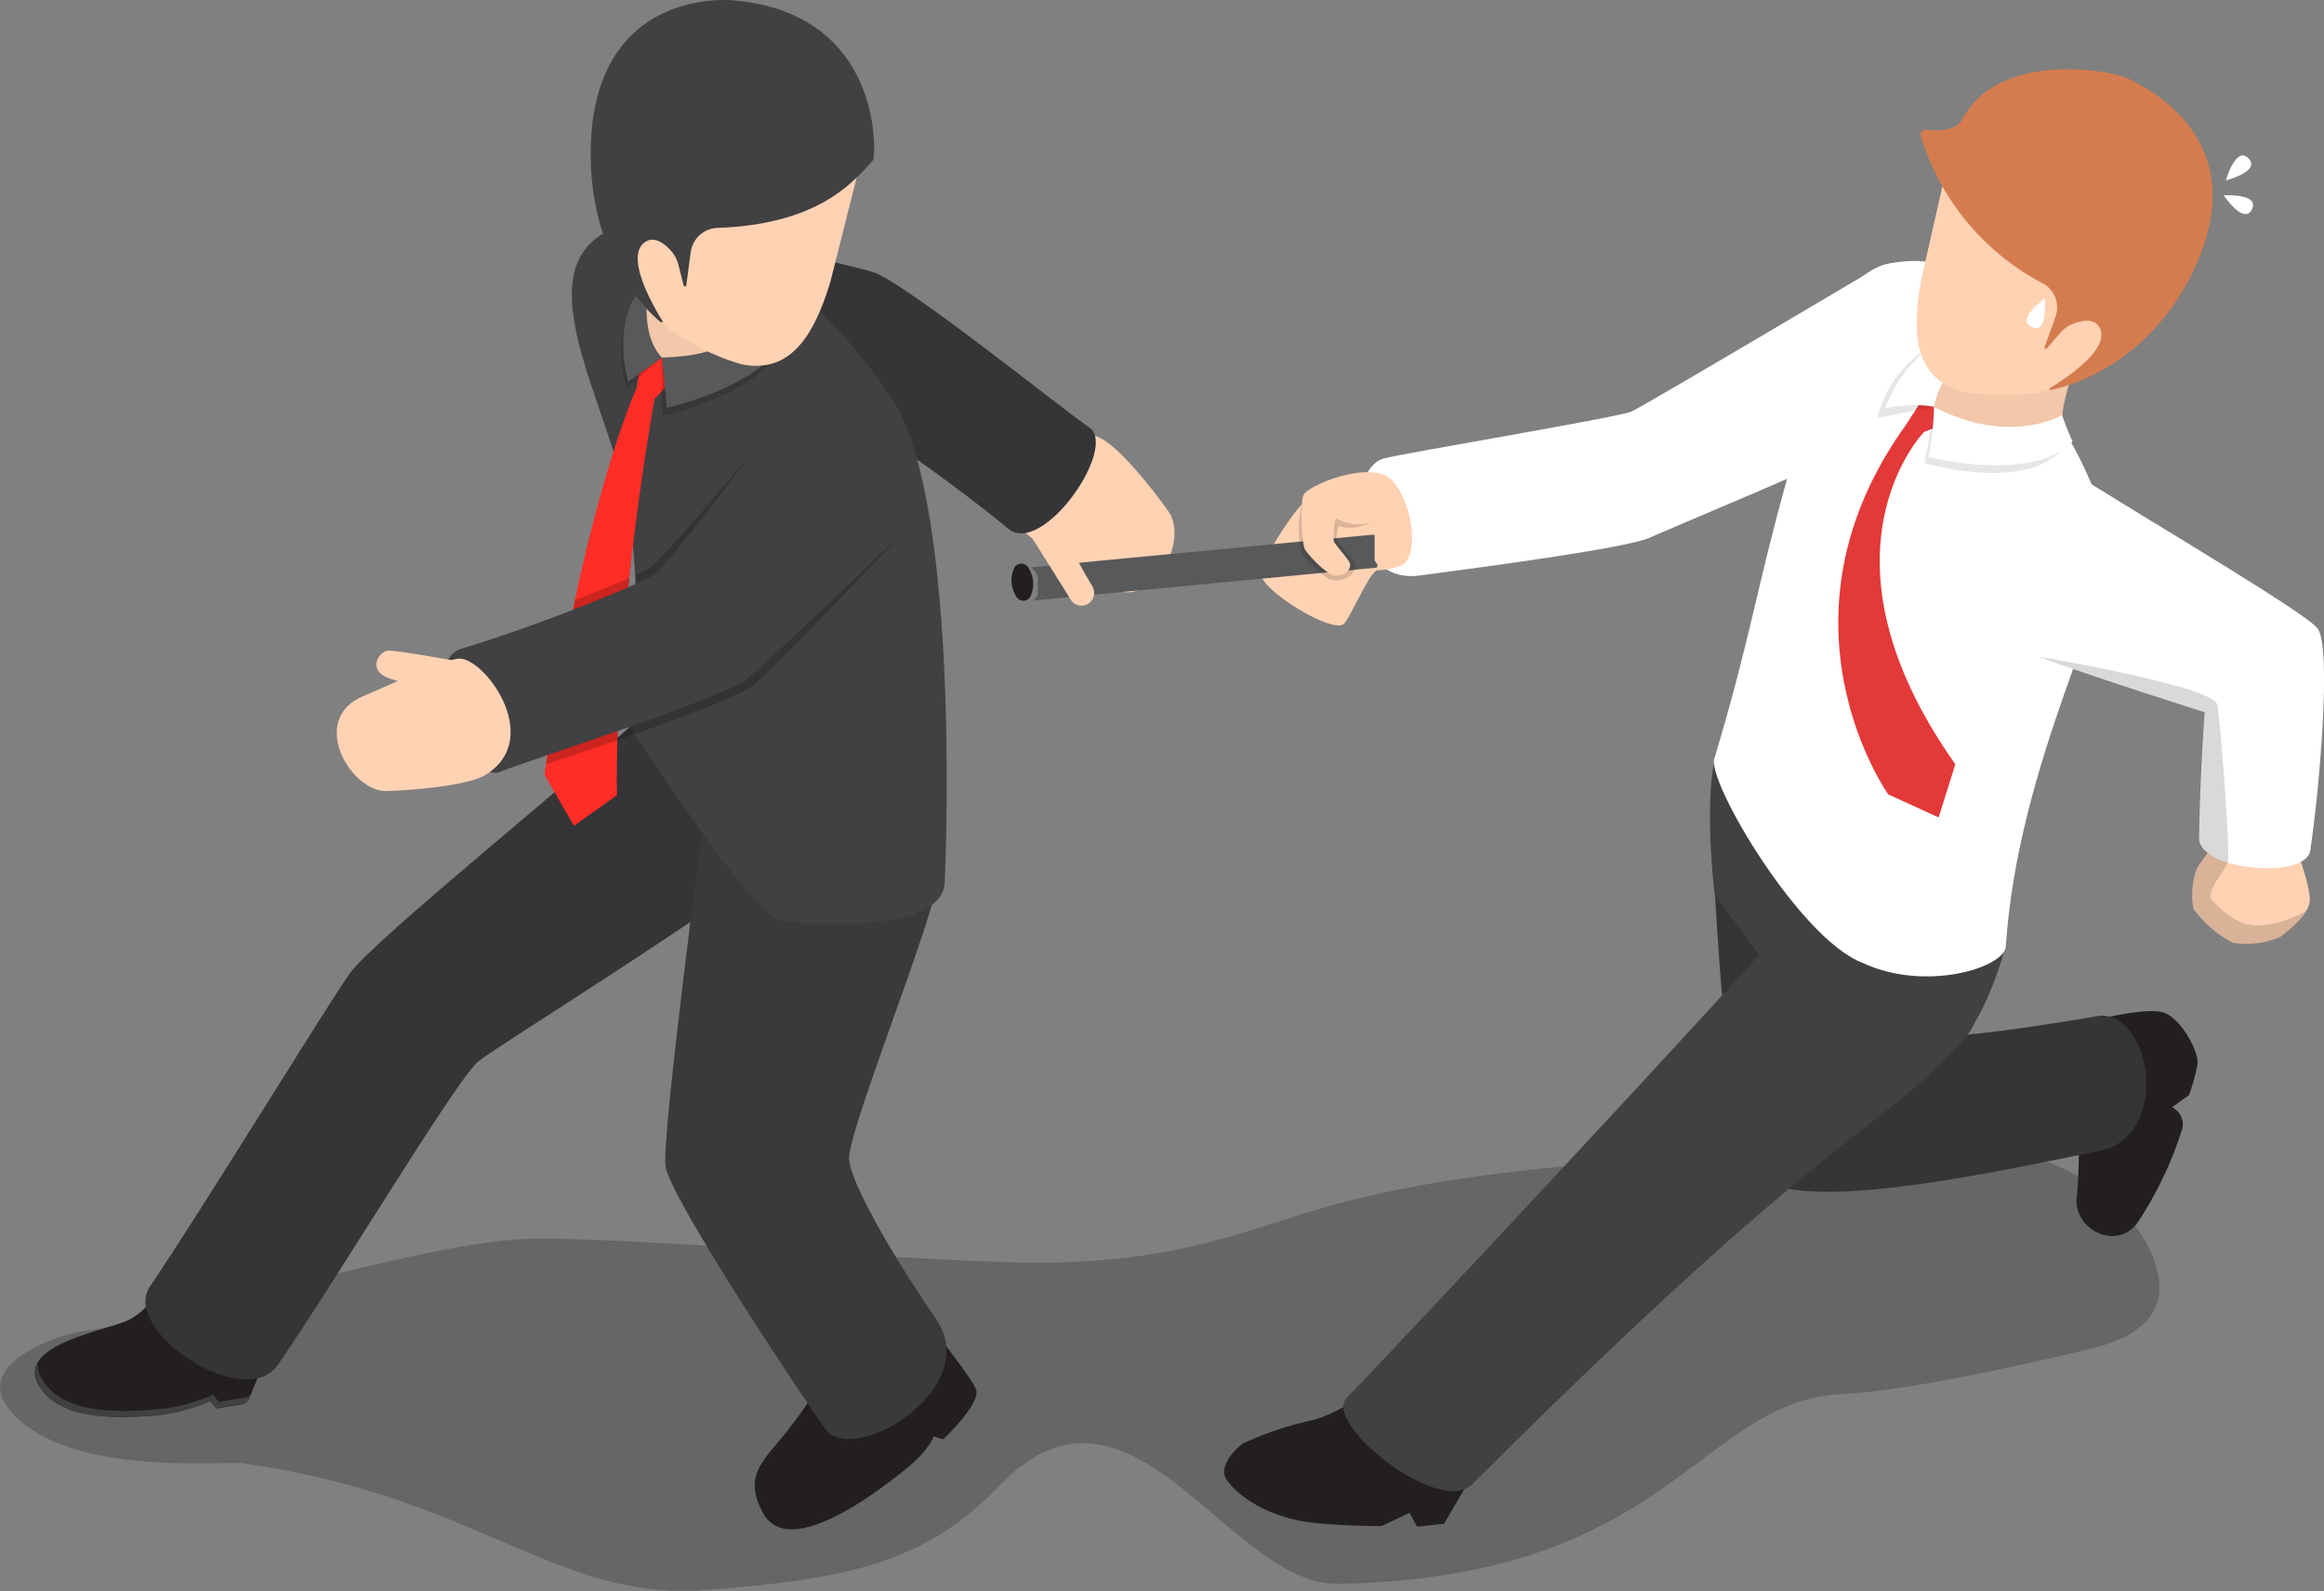 <svg id="레이어_1" data-name="레이어 1" xmlns="http://www.w3.org/2000/svg" viewBox="0 0 222.83 152.61">
  <rect x="0" y="0" width="222.83" height="152.61" fill="#808080" stroke="none"/>
  <defs>
    <style>
      .cls-1 {
        opacity: 0.2;
      }

      .cls-2 {
        fill: #ffd2b3;
      }

      .cls-3 {
        fill: #353436;
      }

      .cls-4 {
        fill: #fff;
      }

      .cls-5 {
        fill: #58595b;
      }

      .cls-6 {
        fill: #231f20;
      }

      .cls-7 {
        opacity: 0.15;
      }

      .cls-8 {
        fill: #414042;
      }

      .cls-9 {
        fill: #f2c7aa;
      }

      .cls-10 {
        fill: #e33939;
      }

      .cls-11 {
        opacity: 0.1;
      }

      .cls-12 {
        fill: #d57c4f;
      }

      .cls-13 {
        fill: #3a393b;
      }

      .cls-14 {
        fill: #ff2d26;
      }
    </style>
  </defs>
  <g>
    <path class="cls-1" d="M920.7,342.35c-11,.83-29.39,7-41.72,8.81-2.7.39-10.31,3.2-7.22,7.3,5.13,6.81,20.52,5.1,22.58,5.38C916.8,367,924.29,377,938.42,376s21.5-2.76,28.41-10c12.62-13.13,22,9.6,32.52,9.4,32.1-.6,34.42-17.6,48.54-18.23,7-.32,21.52-3.81,23.65-4.33,5.47-1.34,8-4.19,5.68-9.32s-7.88-8.47-13.52-9.71-11.43-.75-17.12-.35c-18.2,1.26-34.26,1.9-47.82,5.62-7.65,2.1-13.74,5.26-26.91,5.51C962.59,344.83,927.79,341.81,920.7,342.35Z" transform="translate(-871.03 -223.49)"/>
    <g>
      <g>
        <path class="cls-2" d="M976.48,265.48c1.85.84,5.13,5,6.59,7.06,2,2.84-1.55,10.12-6.32,7s-6.39-3.87-8.07-5.59S970.3,262.66,976.48,265.48Z" transform="translate(-871.03 -223.49)"/>
        <path class="cls-3" d="M935.38,245.06s16.35,3.64,19.31,4.51,18.61,13.48,20.76,14.9c2.86,1.9-4.46,12.44-7.74,9.73-6.36-5.24-15.15-11.16-16.47-11.6s-14.39-1.38-18-1.29C923.3,261.58,924.32,244.49,935.38,245.06Z" transform="translate(-871.03 -223.49)"/>
      </g>
      <g>
        <g>
          <path class="cls-4" d="M1051.06,249.13s-22.35,13.27-23.6,13.83-21.27,3.89-23.67,4.48c-3.82.95-3.57,12.16,3.33,11.25,5.68-.75,19.92-2.63,22.09-3.63s15.84-6.58,24.63-10.86S1056.35,246.41,1051.06,249.13Z" transform="translate(-871.03 -223.49)"/>
          <g>
            <path class="cls-2" d="M1002.41,269c-.95.35-4.74,1.64-5.88,2.27s-4.34,5.58-4.6,7.15,7.1,6.05,8,4.86,2.45-5,3.19-5.1a6.33,6.33,0,0,0,2.22-.45C1007.77,276.84,1005.8,267.76,1002.41,269Z" transform="translate(-871.03 -223.49)"/>
            <g>
              <path class="cls-5" d="M1002.83,277.25s0,0,0-.05v0h0v0l0-.06s0,0,0-.06h0V277s0,0,0-.06v-.07a.64.64,0,0,0,0-.07v-.05h0v-.07a.2.2,0,0,0,0-.07h0v-.16h0v-.14h0V276h0v-.07s0-.06,0-.09v0s0-.09,0-.13h0a.44.44,0,0,1,0-.1.14.14,0,0,1,0-.07h0a.19.19,0,0,1,0-.07l0-.07h0v0l0,0,0-.07v0h0v0a.43.43,0,0,0,0-.07V275l0-.06,0,0h0l0-.05,0-.05v0l0,0,0-.05,0,0h0s0,0,0,0l0,0h0l0,0,0,0,0,0h0l0,0h0l-.06,0h-.06l-.07,0h-.2l-32.91,3.15h.21a.16.16,0,0,1,.09,0h0l.08,0h0l.09.06h0l.09.07h0l.09.09h0l.09.11.08.12h0a.83.83,0,0,1,.07.13h0l.06.13v0a.78.78,0,0,1,.05.14h0c0,.05,0,.1,0,.16h0l0,.16h0a.8.8,0,0,1,0,.15.34.34,0,0,1,0,.1.19.19,0,0,1,0,.08v0a.62.62,0,0,0,0,.13h0v.17h0c0,.06,0,.11,0,.16h0c0,.05,0,.11,0,.16h0c0,.05,0,.1,0,.15h0l0,.15h0c0,.05,0,.1,0,.14v0l-.06.13a1.34,1.34,0,0,1-.06.12h0l-.06.1v0l-.07.08,0,0-.07.06h0l-.09.06a.34.34,0,0,1-.12.06h0l-.13,0,32.9-3.15.13,0h0l.12-.06h0l.08-.06h0l0-.05,0,0h0v0a.1.1,0,0,0,0-.05l0,0h0v0l0,0,0,0h0l0-.06,0-.05h0Z" transform="translate(-871.03 -223.49)"/>
              <path class="cls-6" d="M969.67,278a2.79,2.79,0,0,1,.23,2.51.77.77,0,0,1-1.46.13,2.81,2.81,0,0,1-.23-2.52A.78.78,0,0,1,969.67,278Z" transform="translate(-871.03 -223.49)"/>
            </g>
            <path class="cls-7" d="M1003,269.65c-2.4-.67-6.61,1.34-7.16,2.23a10.08,10.08,0,0,0,0,4.7,10.32,10.32,0,0,0,2.46,2.34c1.17.78,3.36-.5,2.46-1.67a19.62,19.62,0,0,1-1.51-2c-.21-.44.16-1.32.16-1.32a3.56,3.56,0,0,0,4.29-1.79C1004.6,270.39,1003.8,269.87,1003,269.65Z" transform="translate(-871.03 -223.49)"/>
            <path class="cls-2" d="M1003.36,268.93c-2.41-.68-6.76,1.11-7.32,2-.37.62-.23,4.56.12,5.28a10.15,10.15,0,0,0,2.35,2.3c.85.59,2.48-.29,1.82-1.24-.53-.77-1.22-1.46-1.42-1.9a6.28,6.28,0,0,1,.21-2.18s3,1.78,4.46-.8C1004.57,270.65,1004.13,269.15,1003.36,268.93Z" transform="translate(-871.03 -223.49)"/>
            <path class="cls-2" d="M993.15,276.8" transform="translate(-871.03 -223.49)"/>
          </g>
        </g>
        <g>
          <g>
            <path class="cls-6" d="M1071.24,322.63a1.78,1.78,0,0,1,1.43-1.51c1.81-.34,4.48-.92,5.79-.52,1.68.52,3.42,3.78,3.27,4.93a17.39,17.39,0,0,1-.82,3l-1.62,1.16a1.84,1.84,0,0,1,1,2,35.88,35.88,0,0,1-4.26,9c-2,2.87-6.22.72-5.88-2.35.22-2,.23-5.15.22-7.14,0-.8,0-1.41,0-1.67a1.41,1.41,0,0,1,0-.29Z" transform="translate(-871.03 -223.49)"/>
            <path class="cls-3" d="M1035.06,300.05s.94,31.68,4.2,35.91c3.54,4.57,25.62-.67,33-2.06,6.85-1.29,5.21-13.12.16-13,0,0-18.31,3.26-19.26,1.62s1.06-8.17,1.59-15.16C1055.86,293.17,1036.77,282.64,1035.06,300.05Z" transform="translate(-871.03 -223.49)"/>
          </g>
          <path class="cls-8" d="M1035.43,296.41c-1,4.57,0,12.86,0,12.86s9.34,12.62,11.8,16.09c1.8,2.54,9.41,1.27,12.3-2.54,2.38-3.13,3.69-8.22,3.69-8.22s-11.74-17.56-13.47-18.67S1036.42,291.83,1035.43,296.41Z" transform="translate(-871.03 -223.49)"/>
          <g>
            <path class="cls-6" d="M1000.54,358a13.27,13.27,0,0,1-3.6,1.69,30.88,30.88,0,0,0-6.67,2.22c-.78.48-2.46,2.27-1.66,3.45,1.17,1.75,4.35,3.87,8.89,4.24,3.42.29,6,.25,6,.25l2.68-1.25.73,1.32,2.58-.29s2.28-3.87,3.21-5.52,2-4.38-3-6.71C1004,354.81,1000.54,358,1000.54,358Z" transform="translate(-871.03 -223.49)"/>
            <path class="cls-8" d="M1043.8,310.47c-6,7-39.5,42.88-43.62,47.06-2.43,2.47,8.88,11.43,12,8.33,35-35,39.57-34,47.22-42.77C1065.27,316.36,1053.2,299.61,1043.8,310.47Z" transform="translate(-871.03 -223.49)"/>
          </g>
          <g>
            <path class="cls-4" d="M1052.82,248.65c3.18-.41,5.4-.05,8,3.68,1.46,2.08,4.9,7.2,6.68,10,2.86,4.57,5,8.79,5.57,12.88.77,5.58-8.52,21-9.72,39.07-.13,2-7.68,4.39-13.73,1.56-6-2.27-14.9-17.33-14.22-19.57,3.45-11.45,4.07-16.5,7-26.92C1045.57,258.27,1046.36,249.49,1052.82,248.65Z" transform="translate(-871.03 -223.49)"/>
            <g>
              <path class="cls-9" d="M1070.09,258.62c-.64,1.28-1.58,4.37-1.26,5.74s-8.08,2.84-12.36-1.86c-1.45-1.58,2.35-6.94,6.78-7.59,0,0,4.07-1,5.49.51C1068.74,255.42,1070.78,257.25,1070.09,258.62Z" transform="translate(-871.03 -223.49)"/>
              <g>
                <path class="cls-10" d="M1056.47,262.5l1.83,1.29-2.79,1.13s-11.32,11.61,3,31.87l-1.6,5.1-4.83-2.21s-11.85-16.65,1.72-35.48l2.32-3.59Z" transform="translate(-871.03 -223.49)"/>
                <g>
                  <path class="cls-11" d="M1067.67,264.16s-4,2.15-11.2-1.66c0,0-.17,1.68-.93,5.39,0,0,9.38,2.82,13.13-1.2A25.49,25.49,0,0,1,1067.67,264.16Z" transform="translate(-871.03 -223.49)"/>
                  <path class="cls-4" d="M1068.75,263.31s-5.08,3-12.28-.81a32,32,0,0,1-.52,4.83s10,2.52,13.8-1.5A26.13,26.13,0,0,1,1068.75,263.31Z" transform="translate(-871.03 -223.49)"/>
                </g>
                <g>
                  <path class="cls-11" d="M1056.47,262.5s-2.31.43-5.44,1.1a11.11,11.11,0,0,1,9.53-8.4l2.83.13S1057.54,257.19,1056.47,262.5Z" transform="translate(-871.03 -223.49)"/>
                  <path class="cls-4" d="M1056.47,262.5a11.87,11.87,0,0,0-4.69.17,13.31,13.31,0,0,1,9.53-8.39l2.08,1.05S1057.54,257.19,1056.47,262.5Z" transform="translate(-871.03 -223.49)"/>
                </g>
              </g>
              <g>
                <path class="cls-2" d="M1061.57,233.91a4.7,4.7,0,0,0-3.35,3.29l-3,13.19c-.9,5.07-.64,9.35,3.88,10.61,0,0,12.07,2.73,16.93-6.34l2.63-4.8c5.06-10.24-.38-15.64-6.59-17C1067.15,231.82,1061.57,233.91,1061.57,233.91Z" transform="translate(-871.03 -223.49)"/>
                <path class="cls-12" d="M1075,231c-2-.88-12.39-2.55-15.81,3.92-.63,1.17-2.45,1.15-3.46,1a.49.49,0,0,0-.53.61A23.71,23.71,0,0,0,1067,250.72a2.64,2.64,0,0,1,1.15,3.05l-1.07,3a.12.12,0,0,0,.21.12l1.28-1.46a3,3,0,0,1,1.06-.81c.67-.3,2.37-.86,2.82.57.62,2-3.48,4.68-4.88,5.53a.1.1,0,0,0,.07.18c2-.42,9.21-2.48,13.53-11.1C1087.28,237.53,1077.77,232.28,1075,231Z" transform="translate(-871.03 -223.49)"/>
              </g>
            </g>
            <path class="cls-4" d="M1067.1,252.11s-2.84,2-1.26,2.75S1067.1,252.11,1067.1,252.11Z" transform="translate(-871.03 -223.49)"/>
            <path class="cls-4" d="M1084.24,242.22s1.94,2.9,2.71,1.35S1084.24,242.22,1084.24,242.22Z" transform="translate(-871.03 -223.49)"/>
            <path class="cls-4" d="M1084.45,240.79s3.38-.86,2.17-2.11S1084.45,240.79,1084.45,240.79Z" transform="translate(-871.03 -223.49)"/>
          </g>
        </g>
        <g>
          <path class="cls-2" d="M1090.88,303.73c.4,1.46,1.73,4.86,1.61,6.2s-2.17,2.92-2.79,3.4a8.07,8.07,0,0,1-4.57.58,10.67,10.67,0,0,1-3.78-3.26,7.24,7.24,0,0,1,.3-3.8c.32-.62,1.21-1.79,2-2.86S1090.47,302.28,1090.88,303.73Z" transform="translate(-871.03 -223.49)"/>
          <path class="cls-4" d="M1071.54,269.92c7,4.36,20.49,12.34,21.69,13.82,1.42,1.77.14,15.9-.69,21.34-.43,2.8-10.73,1.91-10.67-1.23.11-6.42.54-12.05.54-12.05s-11.33-3.57-15.83-5.32C1062.61,284.92,1064.87,265.78,1071.54,269.92Z" transform="translate(-871.03 -223.49)"/>
        </g>
        <path class="cls-7" d="M1092.16,310.85a10.42,10.42,0,0,1-2.46,2.48,8,8,0,0,1-4.58.57,10.6,10.6,0,0,1-3.77-3.25,7.23,7.23,0,0,1,.3-3.8,15.84,15.84,0,0,1,1-1.57,1.76,1.76,0,0,1-.82-1.43c.11-6.42.54-12.05.54-12.05s-11.33-3.57-15.83-5.33c0,0,16.77,2.83,17.09,4.62s1.28,14.37,1,15.14-2,2.66-1.59,3.46a8.24,8.24,0,0,0,2.58,2.12C1088.05,313.13,1091.8,311.06,1092.16,310.85Z" transform="translate(-871.03 -223.49)"/>
      </g>
      <path class="cls-2" d="M970,275.1l3.76,6a1.21,1.21,0,0,0,1.74.2h0a1.23,1.23,0,0,0,.26-1.59s-1-1.65-2.15-3.85S970,275.1,970,275.1Z" transform="translate(-871.03 -223.49)"/>
      <g>
        <g>
          <g>
            <path class="cls-6" d="M945.73,361.69c-2,2.36-3.23,3.78-1.54,6.91,2.5,4.63,11.34-2.24,14.22-4.66a9.75,9.75,0,0,0,1.79-2,3.49,3.49,0,0,0,.37-.71,2.7,2.7,0,0,0,.91.29s3.65-3.43,3.13-4.79c-.35-.92-3.27-4.68-5.3-7.34a2.9,2.9,0,0,0-4-.59L952,351.19c-1.2.88-2.39,2.54-1.63,3.83A46.52,46.52,0,0,1,945.73,361.69Z" transform="translate(-871.03 -223.49)"/>
            <g>
              <path class="cls-6" d="M885.51,348.25a5.88,5.88,0,0,1-2,1.76c-1.65,1-10.86,2.31-8.85,6.16,1.8,3.43,7,3.49,12,3a18.79,18.79,0,0,0,4.53-1.31s.5.74.67.71l2.37-.4a.85.85,0,0,0,.67-.51l3-7.2.33-1.06c.45-1.43-.74-3.95-3.27-5.21-3-1.5-5.92-.3-6.7.58A30.86,30.86,0,0,0,885.51,348.25Z" transform="translate(-871.03 -223.49)"/>
              <path class="cls-8" d="M874.68,354.18a2,2,0,0,0-.25,1.06,2.4,2.4,0,0,0,.28.93c1.8,3.43,7,3.49,12,3a18.64,18.64,0,0,0,4.52-1.31s.5.74.67.71l.24-.6c-.16,0-.67-.71-.67-.71a18.64,18.64,0,0,1-4.52,1.31c-4.95.53-10.18.47-12-3A2.24,2.24,0,0,1,874.68,354.18Z" transform="translate(-871.03 -223.49)"/>
              <path class="cls-8" d="M892.13,357.93l2.37-.4a.86.86,0,0,0,.67-.51l-.25.6a.85.85,0,0,1-.67.51l-2.37.4Z" transform="translate(-871.03 -223.49)"/>
            </g>
            <path class="cls-3" d="M933,291.74c-5.91,5.71-26.14,21.85-28.46,25.15s-14.25,22.79-19.14,30c-2.82,4.16,9.08,12.16,12.29,7.48,5.81-8.46,17.17-27.46,19.22-29.1s25.33-15.95,31.85-21.83S942.24,282.81,933,291.74Z" transform="translate(-871.03 -223.49)"/>
            <path class="cls-13" d="M938.55,301.63s-4.09,30.76-3.71,33.7,12.69,21.5,15.31,25.2,15.22-3.82,10.64-10.51-8.15-13.11-8.35-15.3,6.1-18,8-24.66C964.08,297.08,940.41,287.17,938.55,301.63Z" transform="translate(-871.03 -223.49)"/>
          </g>
          <g>
            <path class="cls-8" d="M931.23,244.93c9.28-2.5,20.1,9.12,25.21,16.59,6.37,9.32,5.41,41.63,5.17,46.63s-13.79,4-15.47,3.73c-2.65-.43-10.56-12.47-14.83-18.73-.79-1.15,1.83-4.85.19-19.46C930.31,263.08,919.59,248.07,931.23,244.93Z" transform="translate(-871.03 -223.49)"/>
            <path class="cls-9" d="M932.76,253.33c-.41,2.07,1.46,6.83,7.16,5.55,4.37-1,7.36-3.82,5.13-6.75-1.21-1.58-3.93-7.06-7.1-6.6C933.78,246.15,933.56,249.2,932.76,253.33Z" transform="translate(-871.03 -223.49)"/>
            <path class="cls-14" d="M934.48,257.79l-1.7-1.53-.71,4.44s-5.27,11.48-8.84,37.09l2.83,4.91,4.12-2.94c-.23-17.06,3.61-38,3.61-38l3-3.26Z" transform="translate(-871.03 -223.49)"/>
            <path class="cls-7" d="M934.48,257.79s0,4.67.06,5.63c0,0,16-3.68,10.46-11.2l-1.32-1.57S945.91,257.53,934.48,257.79Z" transform="translate(-871.03 -223.49)"/>
            <path class="cls-5" d="M934.48,257.79s.45,3.87.46,4.83c0,0,15.73-3.57,10.24-11.09L943.86,250S945.91,257.53,934.48,257.79Z" transform="translate(-871.03 -223.49)"/>
            <path class="cls-7" d="M934.48,257.79l-3.39,3s-2-6.51,2.09-9.82C933.18,251,932.1,255.18,934.48,257.79Z" transform="translate(-871.03 -223.49)"/>
            <path class="cls-5" d="M934.48,257.79l-3.21,2.32s-2-6.51,2.09-9.81C933.36,250.3,932.1,255.18,934.48,257.79Z" transform="translate(-871.03 -223.49)"/>
            <g>
              <path class="cls-2" d="M952.52,232.43a4.83,4.83,0,0,1,1.53,4.58l-3.4,13.5c-1.54,5.07-3.78,8.87-8.5,7.92,0,0-12.35-3.13-12.58-13.71l-.17-5.62c.12-11.76,7.63-14.18,14-12.51C948.37,227.91,952.52,232.43,952.52,232.43Z" transform="translate(-871.03 -223.49)"/>
              <path class="cls-8" d="M941.53,223.54c14.36,1.37,13.45,15.05,13.21,15.32-1.91,2.1-5.23,6.17-15,6.49a2.68,2.68,0,0,0-2.47,2.25l-.44,3.27a.13.13,0,0,1-.25,0l-.49-1.94a3.19,3.19,0,0,0-.59-1.23c-.48-.59-1.78-1.89-2.86-.79-1.49,1.53,1,5.91,1.9,7.35a.1.1,0,0,1-.15.13c-1.63-1.32-6.78-6.41-6.72-16.32C927.76,223.93,938.42,223.24,941.53,223.54Z" transform="translate(-871.03 -223.49)"/>
            </g>
          </g>
        </g>
        <g>
          <path class="cls-1" d="M957,275.23s-11.32,11.94-13.66,13.91c-1.65,1.39-9.75,4.21-18.63,7.22l-1.29.44c.85-6.05,1.81-11.28,2.77-15.75,2.09-.82,3.92-1.58,5.22-2.16-.53,4.79-1,10.12-1.13,15.36l1.12-1-.05-.08c-.69-1,1.23-4,.62-14.52a11.7,11.7,0,0,0,1.48-.77c.94-.75,9.34-10.17,11.28-13.27C947.24,260.55,957,275.23,957,275.23Z" transform="translate(-871.03 -223.49)"/>
          <g>
            <path class="cls-8" d="M957.16,275s-12,11.53-14.37,13.51-21.43,8-23.79,9c-3.15,1.32-7.85-10.55-3.79-11.78,7.85-2.37,17.59-6.38,18.68-7.23s9.09-11.16,11-14.17C950.15,255.91,963.75,266.19,957.16,275Z" transform="translate(-871.03 -223.49)"/>
            <path class="cls-2" d="M917.6,297.8c-1.72,1.06-7,1.48-9.48,1.56-3.47.11-7.53-6.86-2.3-9.09s6.72-3.15,9.07-3.6S923.34,294.23,917.6,297.8Z" transform="translate(-871.03 -223.49)"/>
            <path class="cls-2" d="M914.33,286.81s-5.14-.94-6.05-.92-2.21,2,.28,2.73,3.89,1.23,4.86,1.52S916.33,287.17,914.33,286.81Z" transform="translate(-871.03 -223.49)"/>
          </g>
        </g>
      </g>
    </g>
  </g>
</svg>
